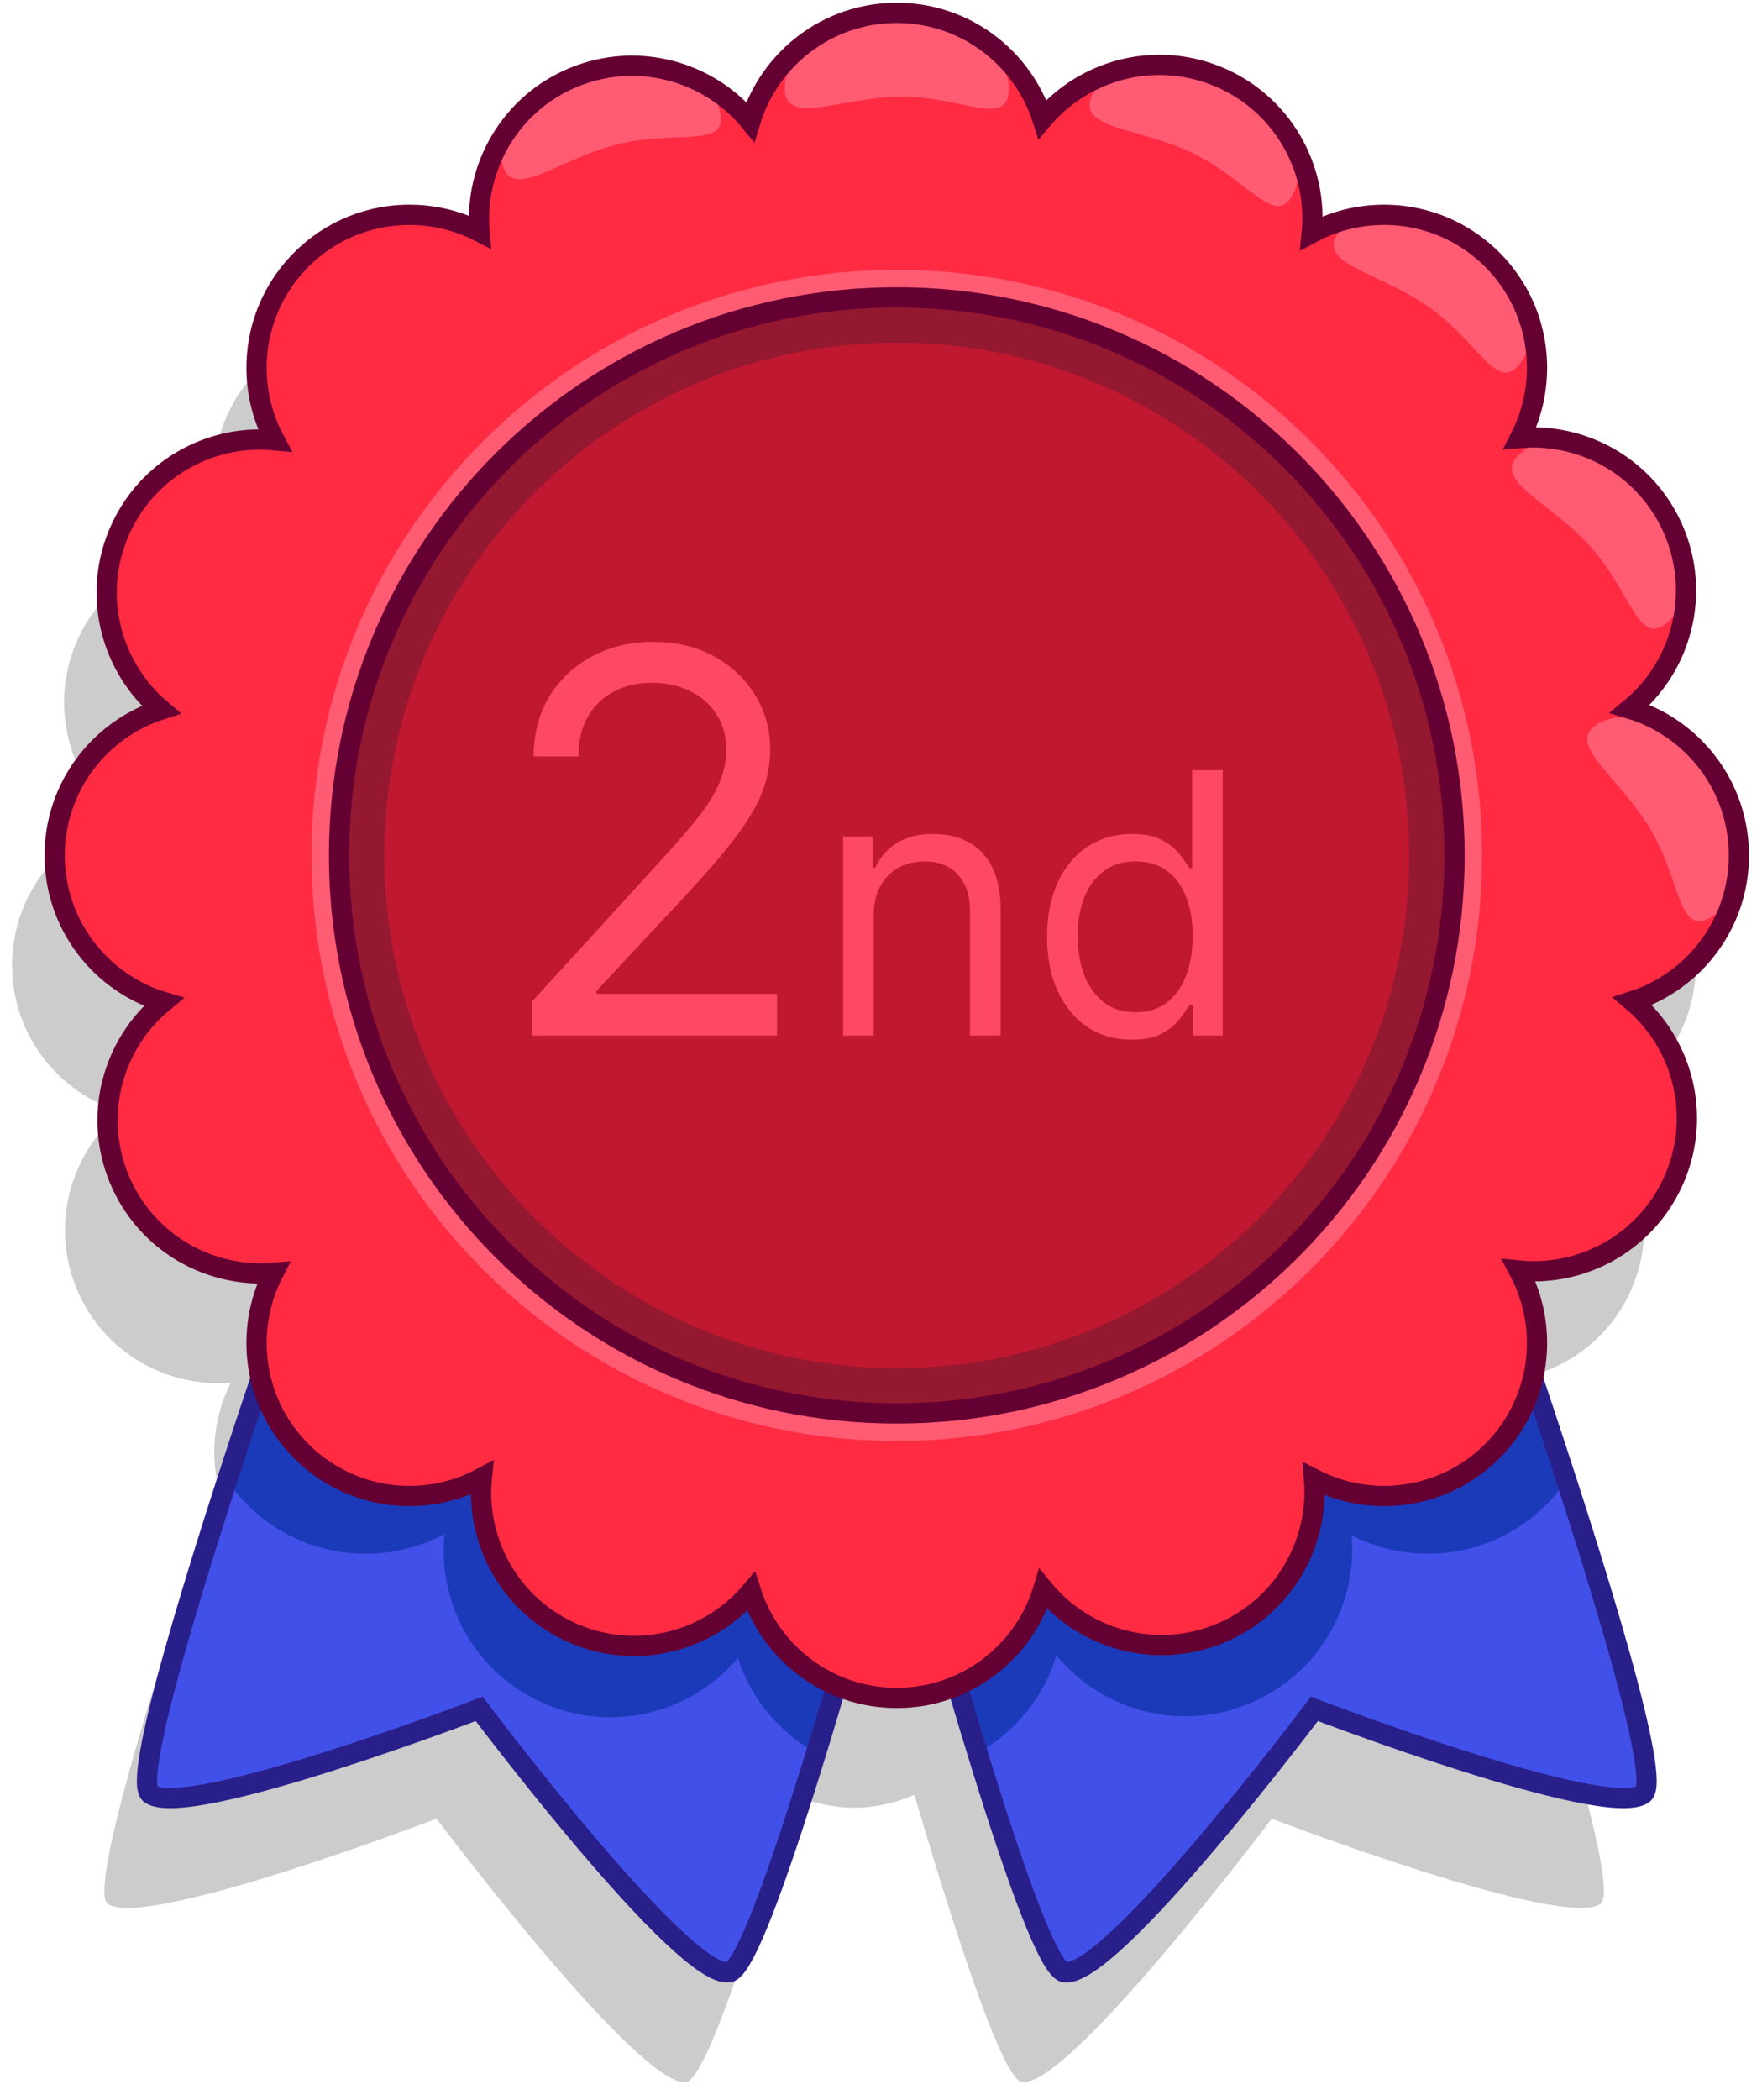 <svg width="89" height="106" viewBox="0 0 89 106" fill="none" xmlns="http://www.w3.org/2000/svg">
<path opacity="0.2" d="M80.186 41.33C82.15 39.718 83.189 37.224 82.973 34.697C82.967 33.77 82.654 32.729 82.069 31.712C81.305 30.287 80.151 29.191 78.787 28.496C78.646 28.422 78.507 28.349 78.366 28.287C78.183 28.207 77.995 28.141 77.806 28.076C77.719 28.048 77.633 28.017 77.546 27.994C76.611 27.706 75.627 27.572 74.63 27.656C75.599 25.775 75.732 23.583 75.054 21.608C74.779 20.239 73.749 18.734 72.166 17.606C70.146 16.167 67.852 15.796 66.405 16.511C65.61 16.652 64.833 16.917 64.105 17.307C64.311 15.21 63.639 13.133 62.3 11.552C62.098 11.311 61.87 11.078 61.621 10.853C61.417 10.667 61.193 10.502 60.968 10.336C60.863 10.259 60.767 10.178 60.656 10.105C60.479 9.989 60.29 9.889 60.102 9.786C59.968 9.711 59.847 9.627 59.707 9.558C59.622 9.516 59.536 9.49 59.451 9.452C59.419 9.438 59.392 9.419 59.36 9.405C59.329 9.392 59.297 9.387 59.266 9.375C57.418 8.586 55.557 8.527 54.299 9.133C52.84 9.551 51.508 10.379 50.507 11.565C49.509 8.45 46.592 6.194 43.146 6.194C39.654 6.194 36.706 8.51 35.747 11.689C35.044 10.832 34.163 10.168 33.195 9.688C32.007 8.775 29.99 8.435 27.86 8.953C25.546 9.515 23.792 10.913 23.297 12.406C22.381 13.827 21.927 15.524 22.072 17.245C19.164 15.748 15.506 16.215 13.069 18.652C10.6 21.121 10.153 24.844 11.723 27.77C8.418 27.445 5.153 29.288 3.822 32.516C2.508 35.702 3.483 39.258 5.982 41.368C2.867 42.366 0.611 45.283 0.611 48.729C0.611 52.221 2.927 55.169 6.106 56.128C3.539 58.235 2.534 61.847 3.875 65.071C5.199 68.253 8.403 70.079 11.662 69.803C10.816 71.446 10.62 73.324 11.029 75.09C10.961 75.294 10.892 75.497 10.824 75.701C10.796 75.784 10.769 75.866 10.741 75.949C10.65 76.222 10.559 76.494 10.469 76.766C10.431 76.879 10.394 76.992 10.357 77.106C10.275 77.353 10.193 77.601 10.112 77.847C10.073 77.967 10.033 78.086 9.994 78.205C9.917 78.44 9.84 78.675 9.763 78.908C9.722 79.034 9.681 79.159 9.64 79.285C9.562 79.524 9.485 79.761 9.408 79.998C9.381 80.081 9.353 80.166 9.326 80.249C6.669 88.462 4.653 95.578 5.445 96.118C7.379 97.437 22.05 91.814 22.05 91.814C22.05 91.814 32.329 105.477 34.67 105.111C35.521 104.978 37.454 99.414 39.57 92.387C39.572 92.382 39.573 92.376 39.575 92.371C39.749 91.794 39.924 91.208 40.099 90.613C41.036 91.017 42.058 91.262 43.143 91.262C44.229 91.262 45.25 91.016 46.187 90.612C46.199 90.653 46.211 90.694 46.223 90.735C46.372 91.237 46.519 91.732 46.667 92.222C46.699 92.329 46.731 92.435 46.763 92.541C46.912 93.036 47.06 93.524 47.207 94.002C47.211 94.016 47.216 94.031 47.22 94.046C49.134 100.271 50.832 104.989 51.615 105.111C53.957 105.477 64.235 91.814 64.235 91.814C64.235 91.814 78.906 97.438 80.84 96.118C81.795 95.467 78.668 85.257 75.257 75.088C75.675 73.281 75.46 71.356 74.564 69.686C77.869 70.011 81.134 68.168 82.465 64.94C83.779 61.754 82.805 58.198 80.305 56.088C83.127 55.184 85.225 52.7 85.599 49.68C85.639 49.428 85.663 49.167 85.663 48.893C85.664 48.837 85.676 48.784 85.676 48.728C85.682 45.237 83.365 42.289 80.186 41.33Z" fill="black"/>
<path d="M70.123 48.737L45.298 56.376L20.473 48.737C20.473 48.737 5.665 89.255 7.599 90.574C9.533 91.893 24.204 86.27 24.204 86.27C24.204 86.27 34.483 99.933 36.824 99.567C38.152 99.36 42.116 85.927 45.297 74.339C48.479 85.927 52.442 99.36 53.77 99.567C56.112 99.933 66.39 86.27 66.39 86.27C66.39 86.27 81.061 91.894 82.995 90.574C84.93 89.255 70.123 48.737 70.123 48.737Z" fill="#4150E8"/>
<path d="M70.122 48.737L45.297 56.376L20.472 48.737C20.472 48.737 15.31 62.863 11.479 74.705C11.779 75.151 12.111 75.581 12.505 75.976C15.197 78.668 19.256 79.155 22.446 77.444C22.091 81.047 24.101 84.607 27.62 86.058C31.094 87.49 34.971 86.428 37.271 83.703C37.93 85.76 39.364 87.462 41.221 88.494C42.554 84.159 43.991 79.095 45.296 74.34C46.603 79.098 48.04 84.166 49.374 88.503C51.273 87.449 52.724 85.686 53.363 83.568C55.66 86.366 59.598 87.463 63.113 86C66.582 84.556 68.573 81.064 68.272 77.51C71.443 79.142 75.431 78.633 78.087 75.976C78.481 75.582 78.813 75.152 79.113 74.706C75.285 62.864 70.122 48.737 70.122 48.737Z" fill="#1B3AB9"/>
<path d="M70.123 48.737L45.298 56.376L20.473 48.737C20.473 48.737 5.665 89.255 7.599 90.574C9.533 91.893 24.204 86.27 24.204 86.27C24.204 86.27 34.483 99.933 36.824 99.567C38.152 99.36 42.116 85.927 45.297 74.339C48.479 85.927 52.442 99.36 53.77 99.567C56.112 99.933 66.39 86.27 66.39 86.27C66.39 86.27 81.061 91.894 82.995 90.574C84.93 89.255 70.123 48.737 70.123 48.737Z" stroke="#291F8B" stroke-width="1.023" stroke-miterlimit="10"/>
<path d="M87.832 43.184C87.832 39.692 85.516 36.744 82.337 35.785C84.904 33.678 85.909 30.066 84.568 26.842C83.244 23.66 80.04 21.834 76.781 22.11C78.278 19.202 77.811 15.544 75.374 13.107C72.905 10.638 69.182 10.191 66.256 11.761C66.581 8.456 64.738 5.191 61.51 3.86C58.324 2.546 54.768 3.521 52.658 6.02C51.66 2.905 48.743 0.649 45.297 0.649C41.805 0.649 38.857 2.965 37.898 6.144C35.791 3.577 32.179 2.572 28.955 3.913C25.773 5.237 23.947 8.441 24.223 11.7C21.315 10.203 17.657 10.67 15.22 13.107C12.751 15.576 12.304 19.299 13.874 22.225C10.569 21.9 7.304 23.743 5.973 26.971C4.659 30.157 5.634 33.713 8.133 35.823C5.018 36.821 2.762 39.738 2.762 43.184C2.762 46.676 5.078 49.624 8.257 50.583C5.69 52.69 4.685 56.302 6.026 59.526C7.35 62.708 10.554 64.534 13.813 64.258C12.316 67.166 12.783 70.824 15.22 73.261C17.689 75.73 21.412 76.177 24.338 74.607C24.013 77.912 25.856 81.177 29.084 82.508C32.27 83.822 35.826 82.848 37.936 80.348C38.934 83.463 41.851 85.719 45.297 85.719C48.789 85.719 51.737 83.403 52.696 80.224C54.803 82.791 58.415 83.796 61.639 82.455C64.821 81.131 66.647 77.927 66.371 74.668C69.279 76.165 72.937 75.698 75.374 73.261C77.843 70.792 78.29 67.069 76.72 64.143C80.025 64.468 83.29 62.625 84.621 59.397C85.935 56.211 84.961 52.655 82.461 50.545C85.576 49.547 87.832 46.63 87.832 43.184Z" fill="#FF2B42"/>
<path d="M76.823 18.291C75.663 19.92 74.749 17.334 72.204 15.522C69.66 13.71 66.449 13.357 67.609 11.728C68.769 10.099 71.773 10.248 74.317 12.06C76.862 13.872 77.983 16.662 76.823 18.291Z" fill="#FF5C74"/>
<path d="M84.258 31.394C82.76 32.719 82.453 29.993 80.384 27.653C78.315 25.313 75.267 24.244 76.765 22.919C78.263 21.594 81.155 22.418 83.224 24.758C85.294 27.098 85.756 30.069 84.258 31.394Z" fill="#FF5C74"/>
<path d="M86.464 46.286C84.741 47.302 84.959 44.567 83.373 41.876C81.787 39.185 78.998 37.556 80.721 36.54C82.444 35.525 85.127 36.883 86.713 39.574C88.298 42.266 88.187 45.271 86.464 46.286Z" fill="#FF5C74"/>
<path d="M65.331 9.762C64.447 11.556 63.13 9.15 60.328 7.77C57.526 6.39 54.3 6.557 55.184 4.763C56.068 2.969 59.056 2.634 61.858 4.014C64.66 5.394 66.215 7.968 65.331 9.762Z" fill="#FF5C74"/>
<path d="M50.954 4.48C50.946 6.48 48.708 4.895 45.584 4.883C42.46 4.871 39.634 6.436 39.642 4.436C39.65 2.436 42.189 0.825 45.312 0.837C48.436 0.848 50.961 2.48 50.954 4.48Z" fill="#FF5C74"/>
<path d="M36.363 5.592C36.835 7.535 34.282 6.534 31.246 7.272C28.211 8.01 25.843 10.207 25.37 8.264C24.898 6.321 26.975 4.147 30.011 3.409C33.047 2.671 35.891 3.649 36.363 5.592Z" fill="#FF5C74"/>
<path d="M87.832 43.184C87.832 39.692 85.516 36.744 82.337 35.785C84.904 33.678 85.909 30.066 84.568 26.842C83.244 23.66 80.04 21.834 76.781 22.11C78.278 19.202 77.811 15.544 75.374 13.107C72.905 10.638 69.182 10.191 66.256 11.761C66.581 8.456 64.738 5.191 61.51 3.86C58.324 2.546 54.768 3.521 52.658 6.02C51.66 2.905 48.743 0.649 45.297 0.649C41.805 0.649 38.857 2.965 37.898 6.144C35.791 3.577 32.179 2.572 28.955 3.913C25.773 5.237 23.947 8.441 24.223 11.7C21.315 10.203 17.657 10.67 15.22 13.107C12.751 15.576 12.304 19.299 13.874 22.225C10.569 21.9 7.304 23.743 5.973 26.971C4.659 30.157 5.634 33.713 8.133 35.823C5.018 36.821 2.762 39.738 2.762 43.184C2.762 46.676 5.078 49.624 8.257 50.583C5.69 52.69 4.685 56.302 6.026 59.526C7.35 62.708 10.554 64.534 13.813 64.258C12.316 67.166 12.783 70.824 15.22 73.261C17.689 75.73 21.412 76.177 24.338 74.607C24.013 77.912 25.856 81.177 29.084 82.508C32.27 83.822 35.826 82.848 37.936 80.348C38.934 83.463 41.851 85.719 45.297 85.719C48.789 85.719 51.737 83.403 52.696 80.224C54.803 82.791 58.415 83.796 61.639 82.455C64.821 81.131 66.647 77.927 66.371 74.668C69.279 76.165 72.937 75.698 75.374 73.261C77.843 70.792 78.29 67.069 76.72 64.143C80.025 64.468 83.29 62.625 84.621 59.397C85.935 56.211 84.961 52.655 82.461 50.545C85.576 49.547 87.832 46.63 87.832 43.184Z" stroke="#650032" stroke-width="1.023" stroke-miterlimit="10"/>
<path d="M45.298 72.746C61.625 72.746 74.86 59.511 74.86 43.184C74.86 26.857 61.625 13.622 45.298 13.622C28.971 13.622 15.736 26.857 15.736 43.184C15.736 59.511 28.971 72.746 45.298 72.746Z" fill="#FF5C74"/>
<path d="M45.298 71.356C60.857 71.356 73.47 58.743 73.47 43.184C73.47 27.625 60.857 15.012 45.298 15.012C29.739 15.012 17.126 27.625 17.126 43.184C17.126 58.743 29.739 71.356 45.298 71.356Z" fill="#941830"/>
<path d="M45.298 69.068C59.593 69.068 71.182 57.479 71.182 43.184C71.182 28.889 59.593 17.3 45.298 17.3C31.003 17.3 19.414 28.889 19.414 43.184C19.414 57.479 31.003 69.068 45.298 69.068Z" fill="#C01830"/>
<path d="M26.879 52.279V50.556L33.351 43.471C34.111 42.641 34.736 41.92 35.228 41.307C35.719 40.688 36.083 40.107 36.319 39.565C36.562 39.016 36.683 38.441 36.683 37.841C36.683 37.152 36.517 36.555 36.185 36.051C35.859 35.547 35.413 35.157 34.845 34.883C34.276 34.608 33.638 34.471 32.93 34.471C32.177 34.471 31.519 34.627 30.957 34.94C30.402 35.247 29.971 35.677 29.665 36.233C29.365 36.788 29.215 37.439 29.215 38.186H26.956C26.956 37.037 27.22 36.029 27.75 35.16C28.28 34.292 29.001 33.616 29.914 33.131C30.833 32.646 31.864 32.403 33.006 32.403C34.155 32.403 35.173 32.646 36.06 33.131C36.948 33.616 37.643 34.27 38.148 35.093C38.652 35.917 38.904 36.833 38.904 37.841C38.904 38.562 38.773 39.268 38.511 39.957C38.256 40.64 37.809 41.403 37.171 42.245C36.539 43.081 35.662 44.103 34.538 45.309L30.134 50.02V50.173H39.249V52.279H26.879ZM44.13 46.235V52.279H42.586V42.232H44.077V43.802H44.208C44.444 43.292 44.801 42.882 45.281 42.572C45.761 42.258 46.38 42.101 47.138 42.101C47.819 42.101 48.414 42.241 48.924 42.52C49.434 42.795 49.831 43.213 50.114 43.776C50.398 44.334 50.54 45.04 50.54 45.895V52.279H48.996V46C48.996 45.211 48.791 44.596 48.381 44.155C47.971 43.71 47.409 43.488 46.694 43.488C46.201 43.488 45.761 43.595 45.372 43.809C44.989 44.022 44.686 44.334 44.463 44.744C44.241 45.154 44.13 45.651 44.13 46.235ZM57.154 52.488C56.317 52.488 55.578 52.277 54.937 51.854C54.296 51.426 53.794 50.825 53.432 50.049C53.071 49.268 52.889 48.346 52.889 47.282C52.889 46.227 53.071 45.311 53.432 44.535C53.794 43.758 54.298 43.159 54.943 42.736C55.589 42.313 56.334 42.101 57.18 42.101C57.834 42.101 58.351 42.21 58.73 42.428C59.114 42.642 59.406 42.886 59.607 43.161C59.812 43.431 59.971 43.654 60.084 43.828H60.215V38.883H61.759V52.279H60.268V50.735H60.084C59.971 50.919 59.81 51.15 59.6 51.429C59.391 51.703 59.093 51.95 58.704 52.168C58.316 52.382 57.8 52.488 57.154 52.488ZM57.364 51.102C57.983 51.102 58.506 50.94 58.933 50.618C59.361 50.291 59.685 49.839 59.908 49.264C60.13 48.684 60.242 48.014 60.242 47.256C60.242 46.506 60.133 45.849 59.914 45.287C59.696 44.72 59.374 44.279 58.946 43.965C58.519 43.647 57.991 43.488 57.364 43.488C56.709 43.488 56.164 43.656 55.728 43.992C55.297 44.323 54.972 44.774 54.754 45.346C54.54 45.913 54.433 46.549 54.433 47.256C54.433 47.971 54.542 48.62 54.76 49.205C54.983 49.785 55.31 50.247 55.741 50.592C56.177 50.932 56.718 51.102 57.364 51.102Z" fill="#FF4863"/>
<path d="M45.298 71.356C60.857 71.356 73.47 58.743 73.47 43.184C73.47 27.625 60.857 15.012 45.298 15.012C29.739 15.012 17.126 27.625 17.126 43.184C17.126 58.743 29.739 71.356 45.298 71.356Z" stroke="#650032" stroke-width="1.023" stroke-miterlimit="10"/>
</svg>
